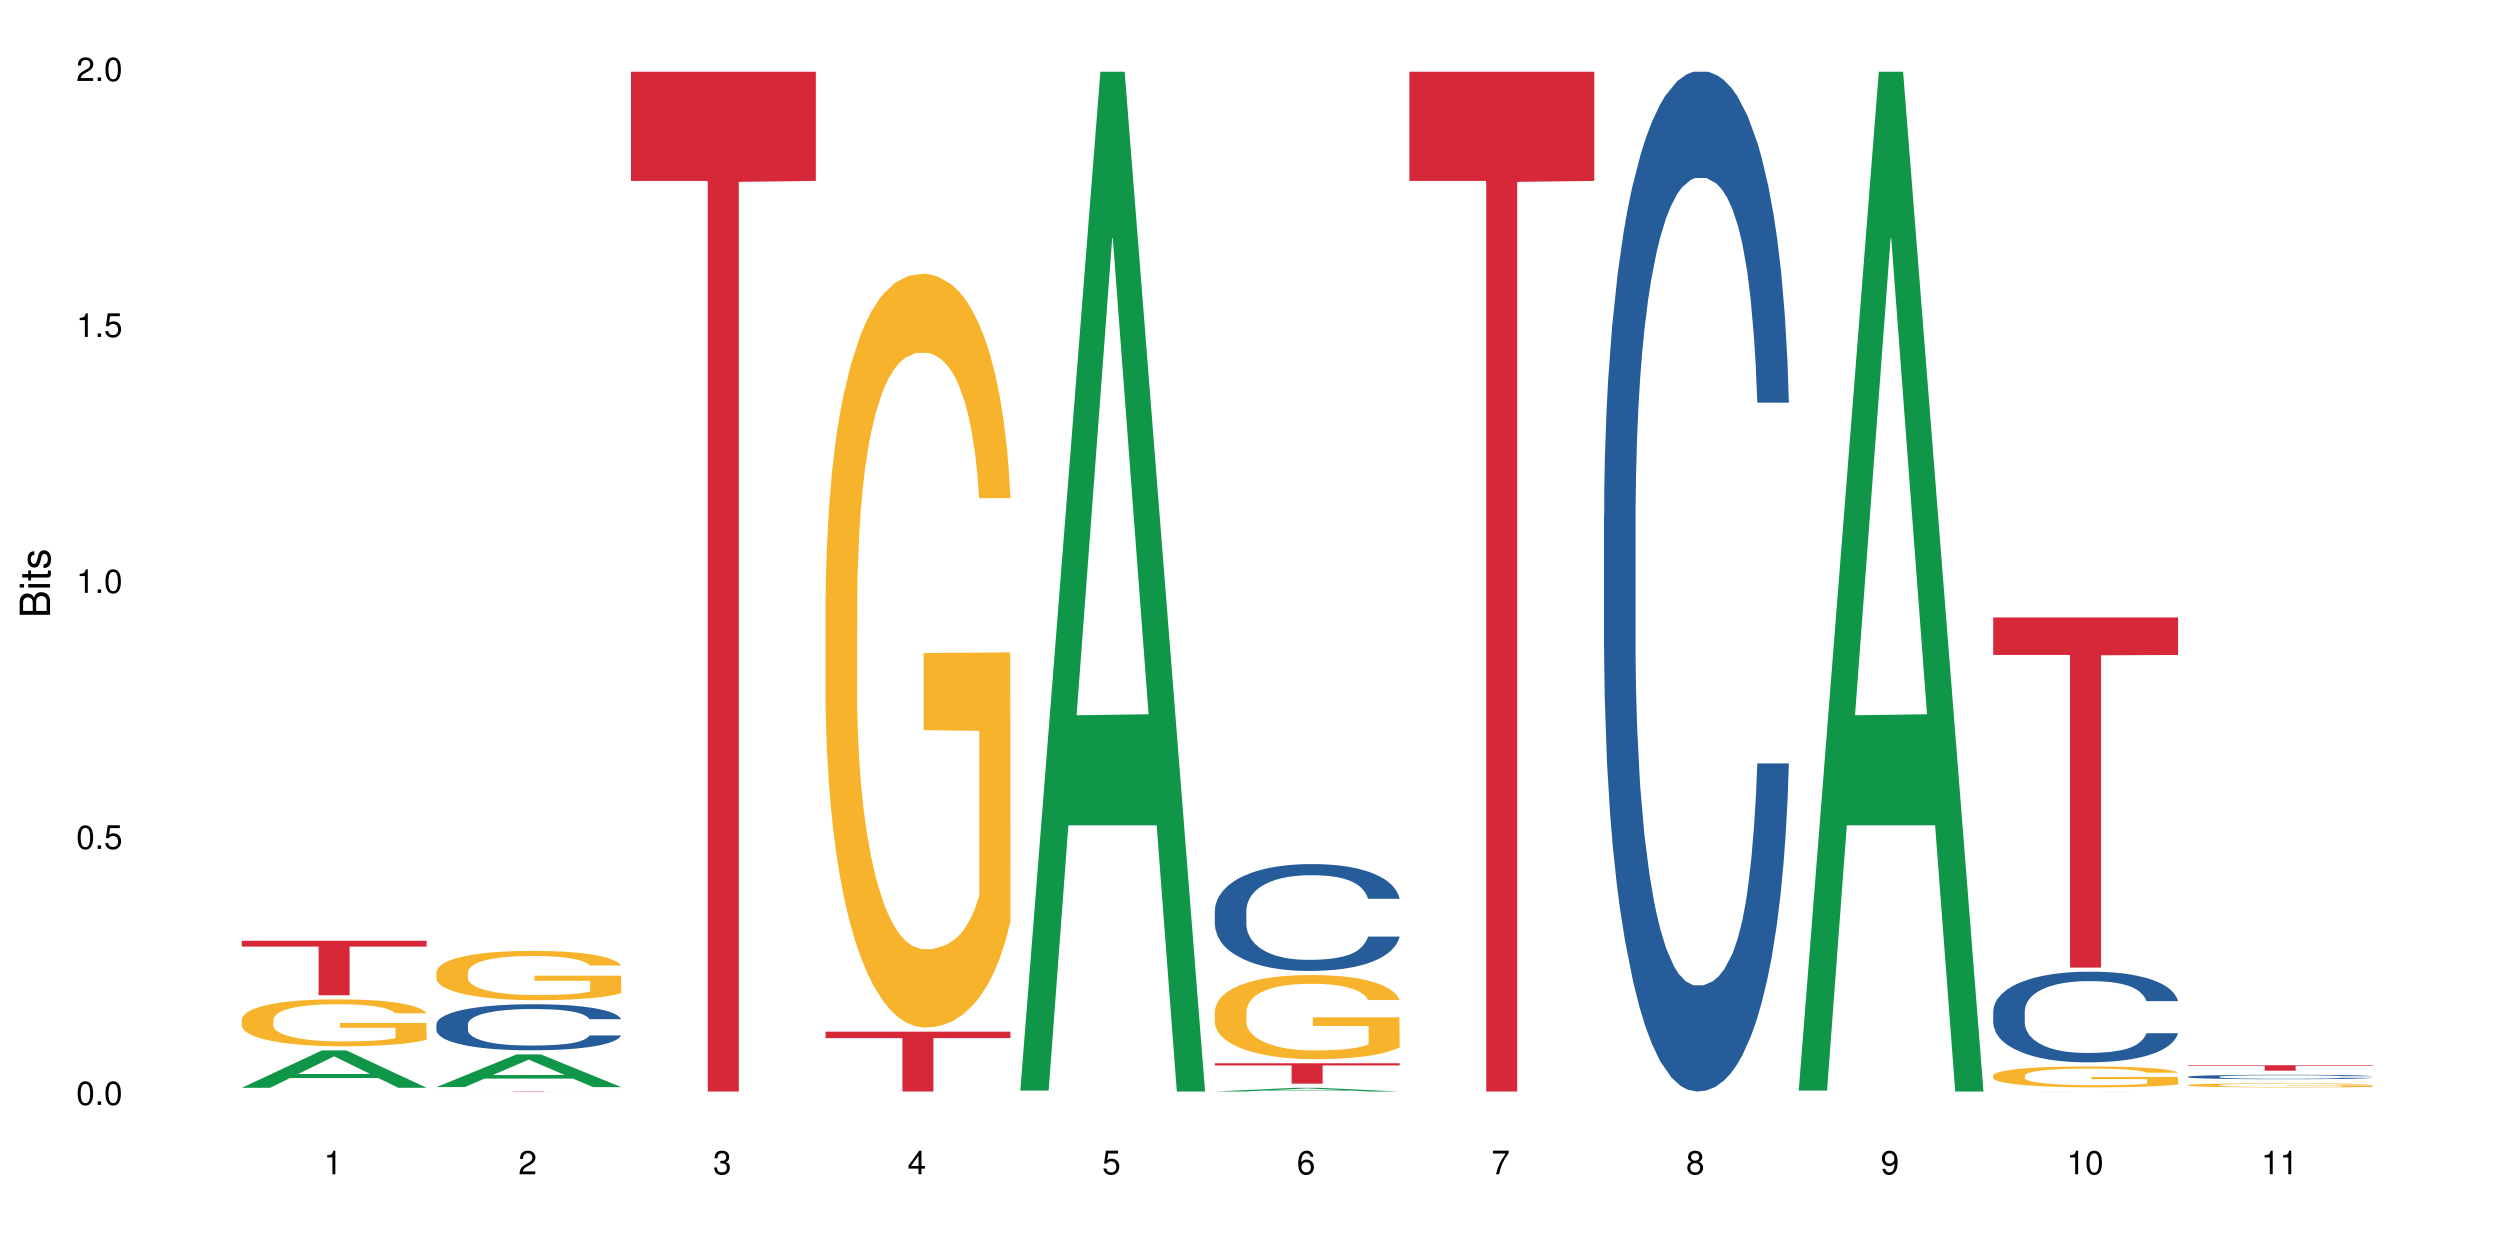 <?xml version="1.0" encoding="UTF-8"?>
<svg xmlns="http://www.w3.org/2000/svg" xmlns:xlink="http://www.w3.org/1999/xlink" width="720pt" height="360pt" viewBox="0 0 720 360" version="1.1">
<defs>
<g>
<symbol overflow="visible" id="glyph0-0">
<path style="stroke:none;" d=""/>
</symbol>
<symbol overflow="visible" id="glyph0-1">
<path style="stroke:none;" d="M 2.641 -6.797 C 2 -6.797 1.422 -6.531 1.078 -6.047 C 0.641 -5.453 0.406 -4.547 0.406 -3.297 C 0.406 -1 1.188 0.219 2.641 0.219 C 4.078 0.219 4.859 -1 4.859 -3.234 C 4.859 -4.562 4.656 -5.438 4.203 -6.047 C 3.844 -6.531 3.281 -6.797 2.641 -6.797 Z M 2.641 -6.047 C 3.547 -6.047 4 -5.125 4 -3.312 C 4 -1.375 3.562 -0.484 2.625 -0.484 C 1.734 -0.484 1.281 -1.422 1.281 -3.281 C 1.281 -5.141 1.734 -6.047 2.641 -6.047 Z M 2.641 -6.047 "/>
</symbol>
<symbol overflow="visible" id="glyph0-2">
<path style="stroke:none;" d="M 1.828 -1 L 0.828 -1 L 0.828 0 L 1.828 0 Z M 1.828 -1 "/>
</symbol>
<symbol overflow="visible" id="glyph0-3">
<path style="stroke:none;" d="M 4.562 -6.797 L 1.062 -6.797 L 0.547 -3.094 L 1.328 -3.094 C 1.719 -3.562 2.047 -3.734 2.578 -3.734 C 3.484 -3.734 4.062 -3.109 4.062 -2.094 C 4.062 -1.125 3.484 -0.531 2.578 -0.531 C 1.828 -0.531 1.375 -0.906 1.188 -1.672 L 0.328 -1.672 C 0.453 -1.109 0.547 -0.844 0.75 -0.594 C 1.125 -0.078 1.828 0.219 2.594 0.219 C 3.969 0.219 4.922 -0.781 4.922 -2.219 C 4.922 -3.562 4.031 -4.484 2.719 -4.484 C 2.25 -4.484 1.859 -4.359 1.469 -4.062 L 1.734 -5.969 L 4.562 -5.969 Z M 4.562 -6.797 "/>
</symbol>
<symbol overflow="visible" id="glyph0-4">
<path style="stroke:none;" d="M 2.484 -4.844 L 2.484 0 L 3.328 0 L 3.328 -6.797 L 2.766 -6.797 C 2.469 -5.75 2.281 -5.609 0.984 -5.453 L 0.984 -4.844 Z M 2.484 -4.844 "/>
</symbol>
<symbol overflow="visible" id="glyph0-5">
<path style="stroke:none;" d="M 4.859 -0.828 L 1.281 -0.828 C 1.359 -1.391 1.672 -1.75 2.5 -2.234 L 3.469 -2.75 C 4.406 -3.266 4.906 -3.969 4.906 -4.812 C 4.906 -5.375 4.672 -5.906 4.266 -6.266 C 3.859 -6.625 3.375 -6.797 2.719 -6.797 C 1.859 -6.797 1.219 -6.5 0.844 -5.922 C 0.609 -5.562 0.5 -5.125 0.484 -4.438 L 1.328 -4.438 C 1.359 -4.906 1.406 -5.188 1.531 -5.406 C 1.75 -5.812 2.188 -6.062 2.703 -6.062 C 3.469 -6.062 4.031 -5.516 4.031 -4.781 C 4.031 -4.25 3.719 -3.797 3.125 -3.438 L 2.234 -2.938 C 0.812 -2.141 0.406 -1.5 0.328 0 L 4.859 0 Z M 4.859 -0.828 "/>
</symbol>
<symbol overflow="visible" id="glyph0-6">
<path style="stroke:none;" d="M 2.125 -3.125 L 2.578 -3.125 C 3.516 -3.125 3.984 -2.703 3.984 -1.891 C 3.984 -1.031 3.469 -0.531 2.578 -0.531 C 1.656 -0.531 1.203 -0.984 1.156 -1.969 L 0.312 -1.969 C 0.344 -1.422 0.438 -1.078 0.609 -0.766 C 0.953 -0.109 1.625 0.219 2.547 0.219 C 3.953 0.219 4.859 -0.609 4.859 -1.906 C 4.859 -2.766 4.516 -3.25 3.703 -3.516 C 4.344 -3.766 4.656 -4.25 4.656 -4.938 C 4.656 -6.109 3.875 -6.797 2.578 -6.797 C 1.203 -6.797 0.484 -6.047 0.453 -4.609 L 1.297 -4.609 C 1.312 -5.016 1.344 -5.25 1.453 -5.453 C 1.641 -5.828 2.062 -6.062 2.594 -6.062 C 3.344 -6.062 3.797 -5.625 3.797 -4.906 C 3.797 -4.422 3.609 -4.141 3.25 -3.984 C 3.016 -3.891 2.719 -3.844 2.125 -3.844 Z M 2.125 -3.125 "/>
</symbol>
<symbol overflow="visible" id="glyph0-7">
<path style="stroke:none;" d="M 3.141 -1.625 L 3.141 0 L 3.984 0 L 3.984 -1.625 L 4.984 -1.625 L 4.984 -2.391 L 3.984 -2.391 L 3.984 -6.797 L 3.359 -6.797 L 0.266 -2.516 L 0.266 -1.625 Z M 3.141 -2.391 L 1 -2.391 L 3.141 -5.359 Z M 3.141 -2.391 "/>
</symbol>
<symbol overflow="visible" id="glyph0-8">
<path style="stroke:none;" d="M 4.781 -5.031 C 4.609 -6.141 3.891 -6.797 2.844 -6.797 C 2.094 -6.797 1.422 -6.438 1.031 -5.828 C 0.609 -5.172 0.406 -4.344 0.406 -3.094 C 0.406 -1.953 0.578 -1.234 0.984 -0.625 C 1.359 -0.078 1.953 0.219 2.703 0.219 C 3.984 0.219 4.922 -0.734 4.922 -2.078 C 4.922 -3.344 4.062 -4.234 2.844 -4.234 C 2.172 -4.234 1.641 -3.969 1.281 -3.469 C 1.281 -5.125 1.828 -6.047 2.797 -6.047 C 3.391 -6.047 3.797 -5.672 3.938 -5.031 Z M 2.734 -3.484 C 3.547 -3.484 4.062 -2.922 4.062 -2 C 4.062 -1.156 3.484 -0.531 2.703 -0.531 C 1.922 -0.531 1.328 -1.188 1.328 -2.047 C 1.328 -2.891 1.906 -3.484 2.734 -3.484 Z M 2.734 -3.484 "/>
</symbol>
<symbol overflow="visible" id="glyph0-9">
<path style="stroke:none;" d="M 4.984 -6.797 L 0.438 -6.797 L 0.438 -5.969 L 4.109 -5.969 C 2.5 -3.656 1.828 -2.234 1.328 0 L 2.219 0 C 2.594 -2.172 3.453 -4.047 4.984 -6.094 Z M 4.984 -6.797 "/>
</symbol>
<symbol overflow="visible" id="glyph0-10">
<path style="stroke:none;" d="M 3.75 -3.578 C 4.453 -4 4.688 -4.344 4.688 -4.984 C 4.688 -6.047 3.844 -6.797 2.641 -6.797 C 1.438 -6.797 0.594 -6.047 0.594 -4.984 C 0.594 -4.359 0.828 -4.016 1.516 -3.578 C 0.734 -3.203 0.359 -2.641 0.359 -1.891 C 0.359 -0.641 1.297 0.219 2.641 0.219 C 3.984 0.219 4.922 -0.641 4.922 -1.875 C 4.922 -2.641 4.531 -3.203 3.75 -3.578 Z M 2.641 -6.047 C 3.359 -6.047 3.812 -5.625 3.812 -4.969 C 3.812 -4.344 3.344 -3.922 2.641 -3.922 C 1.922 -3.922 1.453 -4.344 1.453 -4.984 C 1.453 -5.625 1.922 -6.047 2.641 -6.047 Z M 2.641 -3.203 C 3.484 -3.203 4.062 -2.672 4.062 -1.875 C 4.062 -1.062 3.484 -0.531 2.625 -0.531 C 1.797 -0.531 1.219 -1.078 1.219 -1.875 C 1.219 -2.672 1.797 -3.203 2.641 -3.203 Z M 2.641 -3.203 "/>
</symbol>
<symbol overflow="visible" id="glyph0-11">
<path style="stroke:none;" d="M 0.516 -1.547 C 0.672 -0.438 1.406 0.219 2.438 0.219 C 3.188 0.219 3.859 -0.141 4.266 -0.75 C 4.688 -1.406 4.891 -2.25 4.891 -3.484 C 4.891 -4.625 4.703 -5.359 4.312 -5.953 C 3.938 -6.5 3.344 -6.797 2.594 -6.797 C 1.297 -6.797 0.359 -5.844 0.359 -4.516 C 0.359 -3.25 1.234 -2.344 2.453 -2.344 C 3.094 -2.344 3.562 -2.578 4.016 -3.109 C 4 -1.453 3.469 -0.531 2.5 -0.531 C 1.906 -0.531 1.484 -0.906 1.359 -1.547 Z M 2.578 -6.062 C 3.375 -6.062 3.969 -5.406 3.969 -4.531 C 3.969 -3.688 3.375 -3.094 2.547 -3.094 C 1.734 -3.094 1.234 -3.672 1.234 -4.578 C 1.234 -5.438 1.797 -6.062 2.578 -6.062 Z M 2.578 -6.062 "/>
</symbol>
<symbol overflow="visible" id="glyph1-0">
<path style="stroke:none;" d=""/>
</symbol>
<symbol overflow="visible" id="glyph1-1">
<path style="stroke:none;" d="M 0 -0.953 L 0 -4.891 C 0 -5.719 -0.234 -6.344 -0.734 -6.797 C -1.188 -7.234 -1.812 -7.469 -2.5 -7.469 C -3.547 -7.469 -4.188 -7 -4.625 -5.875 C -4.984 -6.672 -5.641 -7.094 -6.531 -7.094 C -7.156 -7.094 -7.734 -6.859 -8.141 -6.391 C -8.562 -5.938 -8.75 -5.344 -8.75 -4.5 L -8.75 -0.953 Z M -4.984 -2.062 L -7.766 -2.062 L -7.766 -4.219 C -7.766 -4.844 -7.688 -5.203 -7.453 -5.5 C -7.219 -5.812 -6.859 -5.969 -6.375 -5.969 C -5.906 -5.969 -5.531 -5.812 -5.297 -5.5 C -5.062 -5.203 -4.984 -4.844 -4.984 -4.219 Z M -0.984 -2.062 L -4 -2.062 L -4 -4.781 C -4 -5.328 -3.859 -5.688 -3.578 -5.953 C -3.297 -6.219 -2.922 -6.359 -2.484 -6.359 C -2.062 -6.359 -1.688 -6.219 -1.406 -5.953 C -1.109 -5.688 -0.984 -5.328 -0.984 -4.781 Z M -0.984 -2.062 "/>
</symbol>
<symbol overflow="visible" id="glyph1-2">
<path style="stroke:none;" d="M -6.281 -1.797 L -6.281 -0.797 L 0 -0.797 L 0 -1.797 Z M -8.75 -1.797 L -8.75 -0.797 L -7.484 -0.797 L -7.484 -1.797 Z M -8.75 -1.797 "/>
</symbol>
<symbol overflow="visible" id="glyph1-3">
<path style="stroke:none;" d="M -6.281 -3.047 L -6.281 -2.016 L -8.016 -2.016 L -8.016 -1.016 L -6.281 -1.016 L -6.281 -0.172 L -5.469 -0.172 L -5.469 -1.016 L -0.719 -1.016 C -0.078 -1.016 0.281 -1.453 0.281 -2.234 C 0.281 -2.469 0.25 -2.719 0.188 -3.047 L -0.641 -3.047 C -0.609 -2.922 -0.594 -2.766 -0.594 -2.562 C -0.594 -2.141 -0.719 -2.016 -1.156 -2.016 L -5.469 -2.016 L -5.469 -3.047 Z M -6.281 -3.047 "/>
</symbol>
<symbol overflow="visible" id="glyph1-4">
<path style="stroke:none;" d="M -4.531 -5.25 C -5.766 -5.25 -6.469 -4.422 -6.469 -2.969 C -6.469 -1.516 -5.719 -0.562 -4.547 -0.562 C -3.562 -0.562 -3.094 -1.062 -2.734 -2.562 L -2.516 -3.484 C -2.344 -4.188 -2.094 -4.469 -1.625 -4.469 C -1.047 -4.469 -0.641 -3.875 -0.641 -3 C -0.641 -2.453 -0.797 -2 -1.062 -1.75 C -1.25 -1.594 -1.422 -1.531 -1.875 -1.469 L -1.875 -0.406 C -0.422 -0.453 0.281 -1.266 0.281 -2.922 C 0.281 -4.5 -0.5 -5.516 -1.719 -5.516 C -2.656 -5.516 -3.172 -4.984 -3.469 -3.734 L -3.703 -2.766 C -3.891 -1.953 -4.156 -1.609 -4.594 -1.609 C -5.172 -1.609 -5.547 -2.125 -5.547 -2.938 C -5.547 -3.75 -5.203 -4.172 -4.531 -4.203 Z M -4.531 -5.25 "/>
</symbol>
</g>
</defs>
<g id="surface72752">
<rect x="0" y="0" width="720" height="360" style="fill:rgb(100%,100%,100%);fill-opacity:1;stroke:none;"/>
<path style=" stroke:none;fill-rule:nonzero;fill:rgb(6.275%,58.824%,28.235%);fill-opacity:1;" d="M 69.629 313.281 L 69.688 313.27 L 92.723 302.512 L 99.723 302.512 L 122.875 313.289 L 114.738 313.289 L 108.938 310.477 L 83.508 310.477 L 77.82 313.281 L 69.629 313.281 L 85.957 309.312 L 106.605 309.301 L 96.309 304.273 L 96.195 304.262 L 96.082 304.293 L 85.898 309.301 L 85.957 309.312 Z M 69.629 313.281 "/>
<path style=" stroke:none;fill-rule:nonzero;fill:rgb(96.863%,70.196%,16.863%);fill-opacity:1;" d="M 69.629 293.602 L 69.695 293.59 L 69.695 293.344 L 69.953 292.789 L 70.602 292.023 L 71.449 291.391 L 72.355 290.898 L 72.941 290.641 L 73.914 290.27 L 74.758 289.996 L 76.902 289.441 L 79.629 288.922 L 81.121 288.699 L 82.809 288.488 L 85.215 288.254 L 86.316 288.168 L 89.691 287.973 L 93.523 287.848 L 97.746 287.812 L 99.691 287.824 L 102.355 287.871 L 105.992 288.008 L 108.07 288.133 L 109.691 288.254 L 111.379 288.418 L 113.457 288.664 L 115.406 288.961 L 116.965 289.254 L 118.523 289.625 L 119.82 290.02 L 120.926 290.453 L 121.898 290.973 L 122.484 291.406 L 122.875 291.836 L 113.848 291.836 L 113.328 291.406 L 112.742 291.07 L 111.77 290.664 L 110.797 290.367 L 109.82 290.133 L 108.004 289.812 L 106.445 289.613 L 104.496 289.441 L 102.613 289.328 L 100.473 289.254 L 99.172 289.23 L 95.73 289.23 L 92.613 289.316 L 90.797 289.418 L 89.5 289.516 L 87.68 289.699 L 86.578 289.848 L 85.926 289.945 L 83.98 290.328 L 82.68 290.676 L 81.965 290.91 L 81.059 291.281 L 80.406 291.613 L 79.695 292.109 L 79.305 292.48 L 78.785 293.316 L 78.719 295.539 L 78.914 296.012 L 79.305 296.516 L 79.824 296.961 L 80.602 297.43 L 81.383 297.789 L 82.746 298.27 L 83.914 298.59 L 84.824 298.801 L 86.578 299.133 L 87.289 299.246 L 88.98 299.469 L 90.73 299.641 L 92.875 299.789 L 94.5 299.863 L 97.094 299.926 L 100.406 299.926 L 104.305 299.852 L 106.77 299.75 L 108.457 299.652 L 109.562 299.566 L 110.926 299.43 L 111.898 299.309 L 112.809 299.172 L 113.914 298.961 L 113.914 296.012 L 97.875 295.996 L 97.875 294.613 L 122.809 294.602 L 122.875 299.43 L 121.512 299.766 L 119.82 300.086 L 118.199 300.332 L 116.512 300.543 L 114.109 300.777 L 112.16 300.926 L 109.172 301.098 L 106.445 301.207 L 103.59 301.281 L 101.055 301.32 L 98.07 301.332 L 95.406 301.309 L 92.551 301.234 L 90.277 301.133 L 88.199 301.012 L 86.121 300.852 L 83.523 300.59 L 81.836 300.383 L 80.082 300.121 L 78.332 299.812 L 76.773 299.48 L 75.734 299.219 L 74.695 298.926 L 73.59 298.555 L 72.551 298.133 L 71.773 297.75 L 71.059 297.32 L 70.539 296.91 L 70.02 296.355 L 69.758 295.91 L 69.629 295.527 Z M 69.629 293.602 "/>
<path style=" stroke:none;fill-rule:nonzero;fill:rgb(83.922%,15.686%,22.353%);fill-opacity:1;" d="M 69.629 270.938 L 122.875 270.938 L 122.875 272.617 L 100.684 272.629 L 100.684 286.633 L 91.754 286.633 L 91.754 272.645 L 91.625 272.617 L 69.629 272.617 Z M 69.629 270.938 "/>
<path style=" stroke:none;fill-rule:nonzero;fill:rgb(6.275%,58.824%,28.235%);fill-opacity:1;" d="M 125.676 313.082 L 125.734 313.07 L 148.77 303.668 L 155.77 303.668 L 178.918 313.09 L 170.785 313.09 L 164.984 310.629 L 139.555 310.629 L 133.867 313.082 L 125.676 313.082 L 142 309.613 L 162.652 309.605 L 152.355 305.207 L 152.242 305.199 L 152.129 305.223 L 141.945 309.605 L 142 309.613 Z M 125.676 313.082 "/>
<path style=" stroke:none;fill-rule:nonzero;fill:rgb(14.51%,36.078%,60%);fill-opacity:1;" d="M 125.676 295 L 125.742 294.988 L 125.742 294.695 L 125.934 294.238 L 126.391 293.656 L 126.844 293.254 L 128.012 292.539 L 129.637 291.852 L 131.324 291.316 L 132.559 291 L 133.664 290.758 L 136.195 290.312 L 137.816 290.082 L 139.57 289.875 L 141.715 289.668 L 143.273 289.547 L 146.777 289.355 L 149.375 289.27 L 151.391 289.234 L 155.738 289.234 L 158.336 289.281 L 160.219 289.344 L 162.297 289.438 L 164.051 289.547 L 167.102 289.812 L 169.828 290.152 L 171.062 290.348 L 173.012 290.723 L 174.504 291.086 L 175.543 291.402 L 176.711 291.852 L 177.75 292.395 L 178.531 293.012 L 178.918 293.535 L 169.828 293.535 L 169.375 293.051 L 168.855 292.672 L 167.883 292.176 L 166.906 291.824 L 165.543 291.473 L 164.309 291.242 L 162.621 291.016 L 161.129 290.867 L 159.57 290.758 L 158.078 290.688 L 155.219 290.613 L 151.906 290.613 L 150.676 290.637 L 148.141 290.734 L 146.777 290.82 L 144.832 290.988 L 143.469 291.148 L 141.844 291.391 L 140.738 291.594 L 139.375 291.91 L 138.402 292.188 L 137.297 292.59 L 136.648 292.891 L 136.066 293.23 L 135.547 293.633 L 135.156 294.055 L 134.895 294.504 L 134.766 294.941 L 134.766 296.816 L 134.895 297.254 L 135.219 297.762 L 136.066 298.5 L 137.297 299.145 L 138.727 299.652 L 140.09 300.016 L 140.871 300.188 L 141.91 300.379 L 143.531 300.621 L 145.871 300.863 L 147.234 300.961 L 149.312 301.059 L 151.453 301.105 L 154.312 301.105 L 156.844 301.059 L 158.531 300.996 L 160.285 300.902 L 162.688 300.695 L 164.18 300.5 L 165.48 300.27 L 166.453 300.039 L 167.102 299.848 L 168.074 299.473 L 168.855 299.059 L 169.441 298.637 L 169.828 298.223 L 178.918 298.223 L 178.531 298.707 L 177.945 299.18 L 177.363 299.531 L 176.453 299.957 L 175.414 300.332 L 173.922 300.754 L 172.688 301.035 L 171.062 301.336 L 169.57 301.566 L 167.945 301.773 L 165.543 302.016 L 163.984 302.137 L 162.297 302.246 L 160.285 302.344 L 157.754 302.426 L 155.023 302.477 L 152.492 302.488 L 149.766 302.465 L 147.754 302.414 L 145.09 302.305 L 141.777 302.09 L 139.375 301.859 L 137.492 301.629 L 135.871 301.387 L 134.051 301.059 L 131.715 300.523 L 130.285 300.113 L 129.312 299.773 L 128.207 299.301 L 127.43 298.879 L 126.52 298.199 L 125.871 297.34 L 125.676 296.672 Z M 125.676 295 "/>
<path style=" stroke:none;fill-rule:nonzero;fill:rgb(96.863%,70.196%,16.863%);fill-opacity:1;" d="M 125.676 279.938 L 125.742 279.926 L 125.742 279.664 L 126 279.082 L 126.648 278.277 L 127.492 277.617 L 128.402 277.098 L 128.988 276.824 L 129.961 276.438 L 130.805 276.152 L 132.949 275.566 L 135.676 275.023 L 137.168 274.789 L 138.855 274.57 L 141.258 274.324 L 142.363 274.234 L 145.738 274.023 L 149.57 273.895 L 153.793 273.855 L 155.738 273.871 L 158.402 273.922 L 162.039 274.062 L 164.117 274.195 L 165.738 274.324 L 167.426 274.492 L 169.504 274.75 L 171.453 275.062 L 173.012 275.375 L 174.57 275.762 L 175.867 276.176 L 176.973 276.633 L 177.945 277.176 L 178.531 277.629 L 178.918 278.082 L 169.895 278.082 L 169.375 277.629 L 168.789 277.277 L 167.816 276.852 L 166.844 276.539 L 165.867 276.293 L 164.051 275.957 L 162.492 275.75 L 160.543 275.566 L 158.66 275.453 L 156.52 275.375 L 155.219 275.348 L 151.777 275.348 L 148.66 275.438 L 146.844 275.543 L 145.543 275.645 L 143.727 275.84 L 142.621 275.996 L 141.973 276.098 L 140.027 276.5 L 138.727 276.863 L 138.012 277.109 L 137.105 277.5 L 136.453 277.852 L 135.738 278.367 L 135.352 278.758 L 134.832 279.641 L 134.766 281.973 L 134.961 282.465 L 135.352 282.996 L 135.871 283.465 L 136.648 283.957 L 137.43 284.332 L 138.793 284.84 L 139.961 285.176 L 140.871 285.395 L 142.621 285.746 L 143.336 285.863 L 145.023 286.094 L 146.777 286.277 L 148.922 286.434 L 150.543 286.512 L 153.141 286.574 L 156.453 286.574 L 160.348 286.496 L 162.816 286.395 L 164.504 286.289 L 165.609 286.199 L 166.973 286.055 L 167.945 285.926 L 168.855 285.785 L 169.961 285.562 L 169.961 282.465 L 153.922 282.453 L 153.922 281 L 178.855 280.988 L 178.918 286.055 L 177.555 286.406 L 175.867 286.742 L 174.246 287.004 L 172.555 287.223 L 170.152 287.469 L 168.207 287.625 L 165.219 287.809 L 162.492 287.922 L 159.637 288 L 157.102 288.039 L 154.117 288.055 L 151.453 288.027 L 148.598 287.949 L 146.324 287.848 L 144.246 287.715 L 142.168 287.547 L 139.57 287.273 L 137.883 287.055 L 136.129 286.781 L 134.375 286.457 L 132.816 286.109 L 131.777 285.836 L 130.742 285.523 L 129.637 285.137 L 128.598 284.695 L 127.82 284.293 L 127.105 283.84 L 126.586 283.41 L 126.066 282.828 L 125.805 282.363 L 125.676 281.961 Z M 125.676 279.938 "/>
<path style=" stroke:none;fill-rule:nonzero;fill:rgb(83.922%,15.686%,22.353%);fill-opacity:1;" d="M 125.676 314.27 L 178.918 314.27 L 178.918 314.281 L 156.73 314.281 L 156.73 314.371 L 147.801 314.371 L 147.801 314.281 L 125.676 314.281 Z M 125.676 314.27 "/>
<path style=" stroke:none;fill-rule:nonzero;fill:rgb(83.922%,15.686%,22.353%);fill-opacity:1;" d="M 181.723 20.664 L 234.965 20.664 L 234.965 52.102 L 212.777 52.379 L 212.777 314.371 L 203.848 314.371 L 203.848 52.652 L 203.719 52.102 L 181.723 52.102 Z M 181.723 20.664 "/>
<path style=" stroke:none;fill-rule:nonzero;fill:rgb(96.863%,70.196%,16.863%);fill-opacity:1;" d="M 237.77 171.824 L 237.832 171.625 L 237.832 167.66 L 238.094 158.734 L 238.742 146.441 L 239.586 136.332 L 240.496 128.398 L 241.078 124.234 L 242.055 118.289 L 242.898 113.926 L 245.039 105.004 L 247.77 96.676 L 249.262 93.105 L 250.949 89.734 L 253.352 85.969 L 254.457 84.578 L 257.832 81.406 L 261.664 79.426 L 265.883 78.828 L 267.832 79.027 L 270.492 79.82 L 274.129 82 L 276.207 83.984 L 277.832 85.969 L 279.52 88.547 L 281.598 92.512 L 283.547 97.27 L 285.105 102.027 L 286.66 107.977 L 287.961 114.32 L 289.066 121.262 L 290.039 129.59 L 290.621 136.527 L 291.012 143.469 L 281.988 143.469 L 281.469 136.527 L 280.883 131.176 L 279.91 124.633 L 278.934 119.875 L 277.961 116.105 L 276.145 110.949 L 274.586 107.777 L 272.637 105.004 L 270.754 103.219 L 268.609 102.027 L 267.312 101.633 L 263.871 101.633 L 260.754 103.02 L 258.938 104.605 L 257.637 106.191 L 255.82 109.168 L 254.715 111.547 L 254.066 113.133 L 252.117 119.277 L 250.82 124.832 L 250.105 128.598 L 249.195 134.547 L 248.547 139.898 L 247.832 147.832 L 247.441 153.777 L 246.922 167.262 L 246.859 202.953 L 247.055 210.488 L 247.441 218.617 L 247.961 225.754 L 248.742 233.289 L 249.52 239.039 L 250.883 246.773 L 252.055 251.926 L 252.961 255.297 L 254.715 260.652 L 255.43 262.438 L 257.117 266.004 L 258.871 268.781 L 261.016 271.16 L 262.637 272.352 L 265.234 273.344 L 268.547 273.344 L 272.441 272.152 L 274.91 270.566 L 276.598 268.98 L 277.703 267.59 L 279.066 265.41 L 280.039 263.43 L 280.949 261.246 L 282.051 257.875 L 282.051 210.488 L 266.016 210.289 L 266.016 188.082 L 290.949 187.883 L 291.012 265.41 L 289.648 270.766 L 287.961 275.918 L 286.336 279.887 L 284.648 283.258 L 282.246 287.023 L 280.297 289.402 L 277.312 292.18 L 274.586 293.965 L 271.727 295.152 L 269.195 295.746 L 266.207 295.945 L 263.547 295.551 L 260.688 294.359 L 258.418 292.773 L 256.34 290.789 L 254.262 288.211 L 251.664 284.051 L 249.977 280.68 L 248.223 276.516 L 246.469 271.559 L 244.91 266.203 L 243.871 262.039 L 242.832 257.281 L 241.73 251.332 L 240.691 244.59 L 239.91 238.445 L 239.195 231.504 L 238.676 224.961 L 238.156 216.039 L 237.898 208.902 L 237.77 202.754 Z M 237.77 171.824 "/>
<path style=" stroke:none;fill-rule:nonzero;fill:rgb(83.922%,15.686%,22.353%);fill-opacity:1;" d="M 237.77 297.125 L 291.012 297.125 L 291.012 298.973 L 268.82 298.988 L 268.82 314.371 L 259.895 314.371 L 259.895 299.004 L 259.766 298.973 L 237.77 298.973 Z M 237.77 297.125 "/>
<path style=" stroke:none;fill-rule:nonzero;fill:rgb(6.275%,58.824%,28.235%);fill-opacity:1;" d="M 293.816 314.094 L 293.871 313.82 L 316.91 20.664 L 323.906 20.664 L 347.059 314.371 L 338.926 314.371 L 333.121 237.703 L 307.695 237.703 L 302.008 314.094 L 293.816 314.094 L 310.141 205.988 L 330.789 205.711 L 320.492 68.648 L 320.379 68.375 L 320.266 69.199 L 310.082 205.711 L 310.141 205.988 Z M 293.816 314.094 "/>
<path style=" stroke:none;fill-rule:nonzero;fill:rgb(6.275%,58.824%,28.235%);fill-opacity:1;" d="M 349.859 314.371 L 349.918 314.367 L 372.957 313.285 L 379.953 313.285 L 403.105 314.371 L 394.973 314.371 L 389.168 314.086 L 363.742 314.086 L 358.051 314.371 L 349.859 314.371 L 366.188 313.969 L 386.836 313.969 L 376.539 313.465 L 376.426 313.461 L 376.312 313.465 L 366.129 313.969 L 366.188 313.969 Z M 349.859 314.371 "/>
<path style=" stroke:none;fill-rule:nonzero;fill:rgb(14.51%,36.078%,60%);fill-opacity:1;" d="M 349.859 262.258 L 349.926 262.227 L 349.926 261.555 L 350.121 260.484 L 350.574 259.137 L 351.031 258.207 L 352.199 256.551 L 353.82 254.945 L 355.512 253.711 L 356.742 252.98 L 357.848 252.418 L 360.379 251.375 L 362.004 250.844 L 363.758 250.363 L 365.898 249.887 L 367.457 249.605 L 370.965 249.156 L 373.562 248.961 L 375.574 248.875 L 379.926 248.875 L 382.523 248.988 L 384.406 249.129 L 386.484 249.352 L 388.234 249.605 L 391.289 250.223 L 394.016 251.012 L 395.25 251.461 L 397.195 252.332 L 398.691 253.176 L 399.73 253.906 L 400.898 254.945 L 401.938 256.211 L 402.715 257.645 L 403.105 258.855 L 394.016 258.855 L 393.559 257.73 L 393.039 256.859 L 392.066 255.707 L 391.094 254.891 L 389.73 254.074 L 388.496 253.543 L 386.809 253.008 L 385.312 252.668 L 383.754 252.418 L 382.262 252.25 L 379.406 252.078 L 376.094 252.078 L 374.859 252.137 L 372.328 252.359 L 370.965 252.559 L 369.016 252.949 L 367.652 253.316 L 366.027 253.879 L 364.926 254.355 L 363.562 255.086 L 362.586 255.734 L 361.484 256.66 L 360.836 257.363 L 360.25 258.152 L 359.73 259.078 L 359.34 260.062 L 359.082 261.102 L 358.953 262.117 L 358.953 266.473 L 359.082 267.484 L 359.406 268.664 L 360.25 270.379 L 361.484 271.871 L 362.914 273.051 L 364.277 273.895 L 365.055 274.289 L 366.094 274.738 L 367.719 275.301 L 370.055 275.863 L 371.418 276.086 L 373.496 276.312 L 375.641 276.426 L 378.496 276.426 L 381.027 276.312 L 382.715 276.172 L 384.469 275.945 L 386.871 275.469 L 388.367 275.02 L 389.664 274.484 L 390.637 273.949 L 391.289 273.5 L 392.262 272.629 L 393.039 271.672 L 393.625 270.688 L 394.016 269.734 L 403.105 269.734 L 402.715 270.859 L 402.133 271.953 L 401.547 272.77 L 400.637 273.754 L 399.598 274.625 L 398.105 275.609 L 396.871 276.254 L 395.25 276.957 L 393.754 277.492 L 392.133 277.969 L 389.73 278.531 L 388.172 278.812 L 386.484 279.066 L 384.469 279.293 L 381.938 279.488 L 379.211 279.602 L 376.68 279.629 L 373.949 279.574 L 371.938 279.461 L 369.277 279.207 L 365.965 278.703 L 363.562 278.168 L 361.68 277.633 L 360.055 277.07 L 358.238 276.312 L 355.898 275.074 L 354.473 274.117 L 353.496 273.332 L 352.395 272.234 L 351.613 271.25 L 350.707 269.676 L 350.055 267.68 L 349.859 266.137 Z M 349.859 262.258 "/>
<path style=" stroke:none;fill-rule:nonzero;fill:rgb(96.863%,70.196%,16.863%);fill-opacity:1;" d="M 349.859 291.191 L 349.926 291.168 L 349.926 290.727 L 350.188 289.73 L 350.836 288.355 L 351.68 287.227 L 352.59 286.344 L 353.172 285.879 L 354.148 285.215 L 354.992 284.727 L 357.133 283.73 L 359.859 282.801 L 361.355 282.402 L 363.043 282.027 L 365.445 281.605 L 366.547 281.449 L 369.926 281.098 L 373.758 280.875 L 377.977 280.809 L 379.926 280.832 L 382.586 280.918 L 386.223 281.164 L 388.301 281.383 L 389.926 281.605 L 391.613 281.895 L 393.691 282.336 L 395.637 282.867 L 397.195 283.398 L 398.754 284.062 L 400.055 284.77 L 401.156 285.547 L 402.133 286.477 L 402.715 287.25 L 403.105 288.023 L 394.078 288.023 L 393.559 287.25 L 392.977 286.652 L 392 285.922 L 391.027 285.391 L 390.055 284.969 L 388.234 284.395 L 386.676 284.039 L 384.73 283.73 L 382.848 283.531 L 380.703 283.398 L 379.406 283.355 L 375.965 283.355 L 372.848 283.508 L 371.027 283.688 L 369.73 283.863 L 367.914 284.195 L 366.809 284.461 L 366.16 284.637 L 364.211 285.324 L 362.914 285.945 L 362.199 286.363 L 361.289 287.027 L 360.641 287.625 L 359.926 288.512 L 359.535 289.176 L 359.016 290.68 L 358.953 294.664 L 359.145 295.508 L 359.535 296.414 L 360.055 297.211 L 360.836 298.051 L 361.613 298.695 L 362.977 299.559 L 364.145 300.133 L 365.055 300.508 L 366.809 301.105 L 367.523 301.305 L 369.211 301.703 L 370.965 302.016 L 373.105 302.281 L 374.73 302.414 L 377.328 302.523 L 380.641 302.523 L 384.535 302.391 L 387.004 302.215 L 388.691 302.035 L 389.793 301.883 L 391.156 301.637 L 392.133 301.418 L 393.039 301.172 L 394.145 300.797 L 394.145 295.508 L 378.105 295.484 L 378.105 293.004 L 403.039 292.984 L 403.105 301.637 L 401.742 302.234 L 400.055 302.809 L 398.43 303.254 L 396.742 303.629 L 394.34 304.051 L 392.391 304.316 L 389.406 304.625 L 386.676 304.824 L 383.82 304.957 L 381.289 305.023 L 378.301 305.047 L 375.641 305 L 372.781 304.867 L 370.508 304.691 L 368.434 304.469 L 366.355 304.184 L 363.758 303.719 L 362.066 303.34 L 360.316 302.875 L 358.562 302.324 L 357.004 301.727 L 355.965 301.262 L 354.926 300.73 L 353.82 300.066 L 352.781 299.312 L 352.004 298.629 L 351.289 297.852 L 350.77 297.121 L 350.25 296.125 L 349.992 295.328 L 349.859 294.645 Z M 349.859 291.191 "/>
<path style=" stroke:none;fill-rule:nonzero;fill:rgb(83.922%,15.686%,22.353%);fill-opacity:1;" d="M 349.859 306.227 L 403.105 306.227 L 403.105 306.855 L 380.914 306.859 L 380.914 312.105 L 371.988 312.105 L 371.988 306.867 L 371.859 306.855 L 349.859 306.855 Z M 349.859 306.227 "/>
<path style=" stroke:none;fill-rule:nonzero;fill:rgb(83.922%,15.686%,22.353%);fill-opacity:1;" d="M 405.906 20.664 L 459.152 20.664 L 459.152 52.102 L 436.961 52.379 L 436.961 314.371 L 428.035 314.371 L 428.035 52.652 L 427.902 52.102 L 405.906 52.102 Z M 405.906 20.664 "/>
<path style=" stroke:none;fill-rule:nonzero;fill:rgb(14.51%,36.078%,60%);fill-opacity:1;" d="M 461.953 148.457 L 462.02 148.188 L 462.02 141.742 L 462.215 131.543 L 462.668 118.656 L 463.121 109.797 L 464.293 93.957 L 465.914 78.652 L 467.602 66.84 L 468.836 59.859 L 469.941 54.492 L 472.473 44.559 L 474.098 39.457 L 475.848 34.891 L 477.992 30.328 L 479.551 27.645 L 483.059 23.348 L 485.652 21.469 L 487.668 20.664 L 492.016 20.664 L 494.613 21.738 L 496.496 23.078 L 498.574 25.227 L 500.328 27.645 L 503.379 33.551 L 506.109 41.066 L 507.34 45.363 L 509.289 53.684 L 510.781 61.738 L 511.82 68.719 L 512.992 78.652 L 514.027 90.734 L 514.809 104.426 L 515.199 115.969 L 506.109 115.969 L 505.652 105.23 L 505.133 96.91 L 504.16 85.902 L 503.188 78.117 L 501.82 70.332 L 500.59 65.23 L 498.898 60.129 L 497.406 56.906 L 495.848 54.492 L 494.355 52.879 L 491.496 51.27 L 488.188 51.27 L 486.953 51.805 L 484.422 53.953 L 483.059 55.832 L 481.109 59.59 L 479.746 63.082 L 478.121 68.449 L 477.02 73.016 L 475.656 79.996 L 474.68 86.172 L 473.578 95.031 L 472.926 101.742 L 472.344 109.258 L 471.824 118.117 L 471.434 127.516 L 471.176 137.449 L 471.043 147.113 L 471.043 188.727 L 471.176 198.391 L 471.5 209.668 L 472.344 226.043 L 473.578 240.273 L 475.004 251.547 L 476.367 259.602 L 477.148 263.359 L 478.188 267.656 L 479.809 273.027 L 482.148 278.395 L 483.512 280.543 L 485.59 282.691 L 487.73 283.766 L 490.59 283.766 L 493.121 282.691 L 494.809 281.348 L 496.562 279.199 L 498.965 274.637 L 500.457 270.34 L 501.758 265.242 L 502.73 260.141 L 503.379 255.844 L 504.355 247.52 L 505.133 238.395 L 505.719 228.996 L 506.109 219.867 L 515.199 219.867 L 514.809 230.609 L 514.223 241.078 L 513.641 248.863 L 512.73 258.262 L 511.691 266.582 L 510.199 275.98 L 508.965 282.152 L 507.34 288.867 L 505.848 293.969 L 504.223 298.531 L 501.82 303.898 L 500.262 306.586 L 498.574 309 L 496.562 311.148 L 494.031 313.027 L 491.305 314.102 L 488.77 314.371 L 486.043 313.832 L 484.031 312.762 L 481.367 310.344 L 478.059 305.512 L 475.656 300.41 L 473.77 295.309 L 472.148 289.941 L 470.332 282.691 L 467.992 270.879 L 466.562 261.75 L 465.59 254.234 L 464.484 243.762 L 463.707 234.367 L 462.797 219.332 L 462.148 200.27 L 461.953 185.504 Z M 461.953 148.457 "/>
<path style=" stroke:none;fill-rule:nonzero;fill:rgb(6.275%,58.824%,28.235%);fill-opacity:1;" d="M 518 314.094 L 518.059 313.82 L 541.094 20.664 L 548.094 20.664 L 571.246 314.371 L 563.109 314.371 L 557.309 237.703 L 531.879 237.703 L 526.191 314.094 L 518 314.094 L 534.324 205.988 L 554.977 205.711 L 544.68 68.648 L 544.566 68.375 L 544.453 69.199 L 534.27 205.711 L 534.324 205.988 Z M 518 314.094 "/>
<path style=" stroke:none;fill-rule:nonzero;fill:rgb(6.275%,58.824%,28.235%);fill-opacity:1;" d="M 574.047 314.371 L 574.102 314.371 L 597.141 314.34 L 604.137 314.34 L 627.289 314.371 L 619.156 314.371 L 613.355 314.363 L 587.926 314.363 L 582.238 314.371 L 574.047 314.371 L 590.371 314.359 L 611.023 314.359 L 600.727 314.348 L 600.496 314.348 L 590.316 314.359 L 590.371 314.359 Z M 574.047 314.371 "/>
<path style=" stroke:none;fill-rule:nonzero;fill:rgb(14.51%,36.078%,60%);fill-opacity:1;" d="M 574.047 291.215 L 574.113 291.188 L 574.113 290.617 L 574.305 289.711 L 574.762 288.566 L 575.215 287.777 L 576.383 286.371 L 578.008 285.012 L 579.695 283.961 L 580.93 283.34 L 582.035 282.863 L 584.566 281.98 L 586.188 281.527 L 587.941 281.121 L 590.086 280.715 L 591.645 280.477 L 595.148 280.094 L 597.746 279.93 L 599.758 279.855 L 604.109 279.855 L 606.707 279.953 L 608.59 280.07 L 610.668 280.262 L 612.422 280.477 L 615.473 281.004 L 618.199 281.672 L 619.434 282.051 L 621.383 282.793 L 622.875 283.508 L 623.914 284.129 L 625.082 285.012 L 626.121 286.082 L 626.902 287.301 L 627.289 288.328 L 618.199 288.328 L 617.746 287.371 L 617.227 286.633 L 616.254 285.652 L 615.277 284.961 L 613.914 284.27 L 612.68 283.816 L 610.992 283.363 L 609.5 283.078 L 607.941 282.863 L 606.449 282.719 L 603.59 282.578 L 600.277 282.578 L 599.047 282.625 L 596.512 282.816 L 595.148 282.98 L 593.203 283.316 L 591.84 283.625 L 590.215 284.102 L 589.109 284.508 L 587.746 285.129 L 586.773 285.68 L 585.668 286.465 L 585.02 287.062 L 584.438 287.73 L 583.918 288.516 L 583.527 289.352 L 583.266 290.234 L 583.137 291.094 L 583.137 294.793 L 583.266 295.652 L 583.59 296.652 L 584.438 298.109 L 585.668 299.371 L 587.098 300.375 L 588.461 301.09 L 589.242 301.426 L 590.281 301.805 L 591.902 302.281 L 594.242 302.762 L 595.605 302.949 L 597.684 303.141 L 599.824 303.238 L 602.68 303.238 L 605.215 303.141 L 606.902 303.023 L 608.656 302.832 L 611.059 302.426 L 612.551 302.043 L 613.852 301.59 L 614.824 301.137 L 615.473 300.758 L 616.445 300.016 L 617.227 299.207 L 617.812 298.371 L 618.199 297.559 L 627.289 297.559 L 626.902 298.512 L 626.316 299.445 L 625.73 300.137 L 624.824 300.969 L 623.785 301.711 L 622.289 302.547 L 621.059 303.094 L 619.434 303.691 L 617.941 304.145 L 616.316 304.551 L 613.914 305.027 L 612.355 305.266 L 610.668 305.48 L 608.656 305.672 L 606.121 305.836 L 603.395 305.934 L 600.863 305.957 L 598.137 305.91 L 596.125 305.812 L 593.461 305.598 L 590.148 305.168 L 587.746 304.715 L 585.863 304.262 L 584.242 303.785 L 582.422 303.141 L 580.086 302.094 L 578.656 301.281 L 577.684 300.613 L 576.578 299.684 L 575.801 298.848 L 574.891 297.512 L 574.242 295.816 L 574.047 294.504 Z M 574.047 291.215 "/>
<path style=" stroke:none;fill-rule:nonzero;fill:rgb(96.863%,70.196%,16.863%);fill-opacity:1;" d="M 574.047 309.719 L 574.113 309.711 L 574.113 309.602 L 574.371 309.355 L 575.02 309.012 L 575.863 308.73 L 576.773 308.512 L 577.359 308.398 L 578.332 308.23 L 579.176 308.109 L 581.32 307.863 L 584.047 307.633 L 585.539 307.531 L 587.227 307.438 L 589.629 307.336 L 590.734 307.297 L 594.109 307.207 L 597.941 307.152 L 602.16 307.137 L 604.109 307.141 L 606.773 307.164 L 610.41 307.223 L 612.484 307.281 L 614.109 307.336 L 615.797 307.406 L 617.875 307.516 L 619.824 307.648 L 621.383 307.781 L 622.941 307.945 L 624.238 308.121 L 625.344 308.312 L 626.316 308.547 L 626.902 308.738 L 627.289 308.93 L 618.266 308.93 L 617.746 308.738 L 617.16 308.59 L 616.188 308.406 L 615.215 308.277 L 614.238 308.172 L 612.422 308.027 L 610.863 307.941 L 608.914 307.863 L 607.031 307.812 L 604.891 307.781 L 603.59 307.77 L 600.148 307.77 L 597.031 307.809 L 595.215 307.852 L 593.914 307.895 L 592.098 307.977 L 590.992 308.043 L 590.344 308.09 L 588.398 308.258 L 587.098 308.414 L 586.383 308.516 L 585.477 308.684 L 584.824 308.832 L 584.109 309.051 L 583.723 309.215 L 583.203 309.59 L 583.137 310.582 L 583.332 310.789 L 583.723 311.016 L 584.242 311.215 L 585.02 311.422 L 585.801 311.582 L 587.164 311.797 L 588.332 311.941 L 589.242 312.035 L 590.992 312.184 L 591.707 312.23 L 593.395 312.332 L 595.148 312.406 L 597.293 312.473 L 598.914 312.508 L 601.512 312.535 L 604.824 312.535 L 608.719 312.5 L 611.188 312.457 L 612.875 312.414 L 613.98 312.375 L 615.344 312.316 L 616.316 312.258 L 617.227 312.199 L 618.332 312.105 L 618.332 310.789 L 602.293 310.785 L 602.293 310.168 L 627.227 310.164 L 627.289 312.316 L 625.926 312.465 L 624.238 312.605 L 622.617 312.715 L 620.926 312.809 L 618.523 312.914 L 616.578 312.98 L 613.59 313.059 L 610.863 313.105 L 608.008 313.141 L 605.473 313.156 L 602.488 313.16 L 599.824 313.152 L 596.969 313.117 L 594.695 313.074 L 592.617 313.02 L 590.539 312.949 L 587.941 312.832 L 586.254 312.738 L 584.5 312.621 L 582.746 312.484 L 581.188 312.336 L 580.148 312.223 L 579.109 312.09 L 578.008 311.926 L 576.969 311.738 L 576.188 311.566 L 575.477 311.375 L 574.957 311.191 L 574.438 310.945 L 574.176 310.746 L 574.047 310.574 Z M 574.047 309.719 "/>
<path style=" stroke:none;fill-rule:nonzero;fill:rgb(83.922%,15.686%,22.353%);fill-opacity:1;" d="M 574.047 177.836 L 627.289 177.836 L 627.289 188.629 L 605.102 188.727 L 605.102 278.676 L 596.172 278.676 L 596.172 188.82 L 596.043 188.629 L 574.047 188.629 Z M 574.047 177.836 "/>
<path style=" stroke:none;fill-rule:nonzero;fill:rgb(6.275%,58.824%,28.235%);fill-opacity:1;" d="M 630.094 314.371 L 630.148 314.371 L 653.188 314.355 L 660.184 314.355 L 683.336 314.371 L 675.203 314.371 L 669.398 314.367 L 643.973 314.367 L 638.285 314.371 L 630.094 314.371 L 646.418 314.363 L 667.066 314.363 L 656.773 314.355 L 656.543 314.355 L 646.363 314.363 L 646.418 314.363 Z M 630.094 314.371 "/>
<path style=" stroke:none;fill-rule:nonzero;fill:rgb(14.51%,36.078%,60%);fill-opacity:1;" d="M 630.094 310.098 L 630.156 310.094 L 630.156 310.066 L 630.352 310.023 L 630.809 309.965 L 631.262 309.93 L 632.43 309.859 L 634.055 309.793 L 635.742 309.742 L 636.977 309.711 L 638.078 309.688 L 640.613 309.645 L 642.234 309.621 L 643.988 309.602 L 646.133 309.582 L 647.691 309.57 L 651.195 309.551 L 653.793 309.543 L 655.805 309.539 L 660.156 309.539 L 662.754 309.543 L 664.637 309.551 L 666.715 309.559 L 668.469 309.57 L 671.52 309.598 L 674.246 309.629 L 675.48 309.648 L 677.43 309.684 L 678.922 309.719 L 679.961 309.75 L 681.129 309.793 L 682.168 309.844 L 682.949 309.906 L 683.336 309.953 L 674.246 309.953 L 673.793 309.906 L 673.273 309.871 L 672.297 309.824 L 671.324 309.789 L 669.961 309.758 L 668.727 309.734 L 667.039 309.711 L 665.547 309.699 L 663.988 309.688 L 662.492 309.68 L 659.637 309.672 L 656.324 309.672 L 655.09 309.676 L 652.559 309.684 L 651.195 309.691 L 649.246 309.711 L 647.883 309.723 L 646.262 309.746 L 645.156 309.77 L 643.793 309.797 L 642.82 309.824 L 641.715 309.863 L 641.066 309.895 L 640.48 309.926 L 639.961 309.965 L 639.574 310.004 L 639.312 310.047 L 639.184 310.09 L 639.184 310.27 L 639.312 310.312 L 639.637 310.363 L 640.48 310.434 L 641.715 310.496 L 643.145 310.543 L 644.508 310.578 L 645.285 310.598 L 646.324 310.613 L 647.949 310.637 L 650.285 310.66 L 651.648 310.672 L 653.727 310.68 L 655.871 310.684 L 658.727 310.684 L 661.262 310.68 L 662.949 310.676 L 664.703 310.664 L 667.105 310.645 L 668.598 310.625 L 669.895 310.605 L 670.871 310.582 L 671.52 310.562 L 672.492 310.527 L 673.273 310.488 L 673.855 310.445 L 674.246 310.406 L 683.336 310.406 L 682.949 310.453 L 682.363 310.5 L 681.777 310.531 L 680.871 310.574 L 679.832 310.609 L 678.336 310.652 L 677.105 310.68 L 675.48 310.707 L 673.988 310.73 L 672.363 310.75 L 669.961 310.773 L 668.402 310.785 L 666.715 310.793 L 664.703 310.805 L 662.168 310.812 L 659.441 310.816 L 654.184 310.816 L 652.168 310.812 L 649.508 310.801 L 646.195 310.781 L 643.793 310.758 L 641.91 310.734 L 640.289 310.711 L 638.469 310.68 L 636.133 310.629 L 634.703 310.59 L 633.73 310.555 L 632.625 310.512 L 631.848 310.469 L 630.938 310.406 L 630.289 310.32 L 630.094 310.258 Z M 630.094 310.098 "/>
<path style=" stroke:none;fill-rule:nonzero;fill:rgb(96.863%,70.196%,16.863%);fill-opacity:1;" d="M 630.094 312.504 L 630.156 312.5 L 630.156 312.48 L 630.418 312.43 L 631.066 312.363 L 631.91 312.309 L 632.82 312.266 L 633.406 312.242 L 634.379 312.211 L 635.223 312.188 L 637.367 312.141 L 640.094 312.094 L 641.586 312.074 L 643.273 312.059 L 645.676 312.035 L 646.781 312.027 L 650.156 312.012 L 653.988 312 L 658.207 311.996 L 660.156 312 L 662.82 312.004 L 666.453 312.016 L 668.531 312.027 L 670.156 312.035 L 671.844 312.051 L 673.922 312.07 L 675.871 312.098 L 677.43 312.125 L 678.988 312.156 L 680.285 312.191 L 681.391 312.227 L 682.363 312.273 L 682.949 312.312 L 683.336 312.348 L 674.312 312.348 L 673.793 312.312 L 673.207 312.281 L 672.234 312.246 L 671.258 312.219 L 670.285 312.199 L 668.469 312.172 L 666.91 312.156 L 664.961 312.141 L 663.078 312.129 L 660.938 312.125 L 659.637 312.121 L 656.195 312.121 L 653.078 312.129 L 651.262 312.137 L 649.961 312.145 L 648.145 312.164 L 647.039 312.176 L 646.391 312.184 L 644.441 312.219 L 643.145 312.246 L 642.43 312.27 L 641.52 312.301 L 640.871 312.328 L 640.156 312.371 L 639.77 312.402 L 639.25 312.477 L 639.184 312.672 L 639.379 312.711 L 639.77 312.754 L 640.289 312.793 L 641.066 312.836 L 641.844 312.867 L 643.211 312.91 L 644.379 312.938 L 645.285 312.953 L 647.039 312.984 L 647.754 312.992 L 649.441 313.012 L 651.195 313.027 L 653.34 313.039 L 654.961 313.047 L 657.559 313.051 L 660.871 313.051 L 664.766 313.047 L 667.234 313.039 L 668.922 313.027 L 670.027 313.02 L 671.391 313.008 L 672.363 313 L 673.273 312.988 L 674.375 312.969 L 674.375 312.711 L 658.34 312.711 L 658.34 312.59 L 683.273 312.59 L 683.336 313.008 L 681.973 313.039 L 680.285 313.066 L 678.66 313.09 L 676.973 313.105 L 674.57 313.125 L 672.625 313.141 L 669.637 313.156 L 666.91 313.164 L 664.051 313.172 L 661.52 313.176 L 658.531 313.176 L 655.871 313.172 L 653.016 313.168 L 650.742 313.156 L 648.664 313.148 L 646.586 313.133 L 643.988 313.109 L 642.301 313.094 L 640.547 313.07 L 638.793 313.043 L 637.234 313.016 L 636.195 312.992 L 635.156 312.965 L 634.055 312.934 L 633.016 312.898 L 632.234 312.863 L 631.523 312.824 L 631.004 312.789 L 630.484 312.742 L 630.223 312.703 L 630.094 312.668 Z M 630.094 312.504 "/>
<path style=" stroke:none;fill-rule:nonzero;fill:rgb(83.922%,15.686%,22.353%);fill-opacity:1;" d="M 630.094 306.777 L 683.336 306.777 L 683.336 306.945 L 661.148 306.949 L 661.148 308.359 L 652.219 308.359 L 652.219 306.949 L 652.09 306.945 L 630.094 306.945 Z M 630.094 306.777 "/>
<g style="fill:rgb(0%,0%,0%);fill-opacity:1;">
  <use xlink:href="#glyph0-1" x="21.957" y="318.198"/>
  <use xlink:href="#glyph0-2" x="27.291" y="318.198"/>
  <use xlink:href="#glyph0-1" x="29.958" y="318.198"/>
</g>
<g style="fill:rgb(0%,0%,0%);fill-opacity:1;">
  <use xlink:href="#glyph0-1" x="21.957" y="244.476"/>
  <use xlink:href="#glyph0-2" x="27.291" y="244.476"/>
  <use xlink:href="#glyph0-3" x="29.958" y="244.476"/>
</g>
<g style="fill:rgb(0%,0%,0%);fill-opacity:1;">
  <use xlink:href="#glyph0-4" x="21.957" y="170.753"/>
  <use xlink:href="#glyph0-2" x="27.291" y="170.753"/>
  <use xlink:href="#glyph0-1" x="29.958" y="170.753"/>
</g>
<g style="fill:rgb(0%,0%,0%);fill-opacity:1;">
  <use xlink:href="#glyph0-4" x="21.957" y="97.034"/>
  <use xlink:href="#glyph0-2" x="27.291" y="97.034"/>
  <use xlink:href="#glyph0-3" x="29.958" y="97.034"/>
</g>
<g style="fill:rgb(0%,0%,0%);fill-opacity:1;">
  <use xlink:href="#glyph0-5" x="21.957" y="23.312"/>
  <use xlink:href="#glyph0-2" x="27.291" y="23.312"/>
  <use xlink:href="#glyph0-1" x="29.958" y="23.312"/>
</g>
<g style="fill:rgb(0%,0%,0%);fill-opacity:1;">
  <use xlink:href="#glyph0-4" x="93.25" y="338.19"/>
</g>
<g style="fill:rgb(0%,0%,0%);fill-opacity:1;">
  <use xlink:href="#glyph0-5" x="149.297" y="338.19"/>
</g>
<g style="fill:rgb(0%,0%,0%);fill-opacity:1;">
  <use xlink:href="#glyph0-6" x="205.344" y="338.19"/>
</g>
<g style="fill:rgb(0%,0%,0%);fill-opacity:1;">
  <use xlink:href="#glyph0-7" x="261.391" y="338.19"/>
</g>
<g style="fill:rgb(0%,0%,0%);fill-opacity:1;">
  <use xlink:href="#glyph0-3" x="317.438" y="338.19"/>
</g>
<g style="fill:rgb(0%,0%,0%);fill-opacity:1;">
  <use xlink:href="#glyph0-8" x="373.484" y="338.19"/>
</g>
<g style="fill:rgb(0%,0%,0%);fill-opacity:1;">
  <use xlink:href="#glyph0-9" x="429.531" y="338.19"/>
</g>
<g style="fill:rgb(0%,0%,0%);fill-opacity:1;">
  <use xlink:href="#glyph0-10" x="485.574" y="338.19"/>
</g>
<g style="fill:rgb(0%,0%,0%);fill-opacity:1;">
  <use xlink:href="#glyph0-11" x="541.621" y="338.19"/>
</g>
<g style="fill:rgb(0%,0%,0%);fill-opacity:1;">
  <use xlink:href="#glyph0-4" x="595.168" y="338.19"/>
  <use xlink:href="#glyph0-1" x="600.502" y="338.19"/>
</g>
<g style="fill:rgb(0%,0%,0%);fill-opacity:1;">
  <use xlink:href="#glyph0-4" x="651.215" y="338.19"/>
  <use xlink:href="#glyph0-4" x="656.549" y="338.19"/>
</g>
<g style="fill:rgb(0%,0%,0%);fill-opacity:1;">
  <use xlink:href="#glyph1-1" x="14.412" y="178.016"/>
  <use xlink:href="#glyph1-2" x="14.412" y="170.012"/>
  <use xlink:href="#glyph1-3" x="14.412" y="167.348"/>
  <use xlink:href="#glyph1-4" x="14.412" y="164.012"/>
</g>
</g>
</svg>
